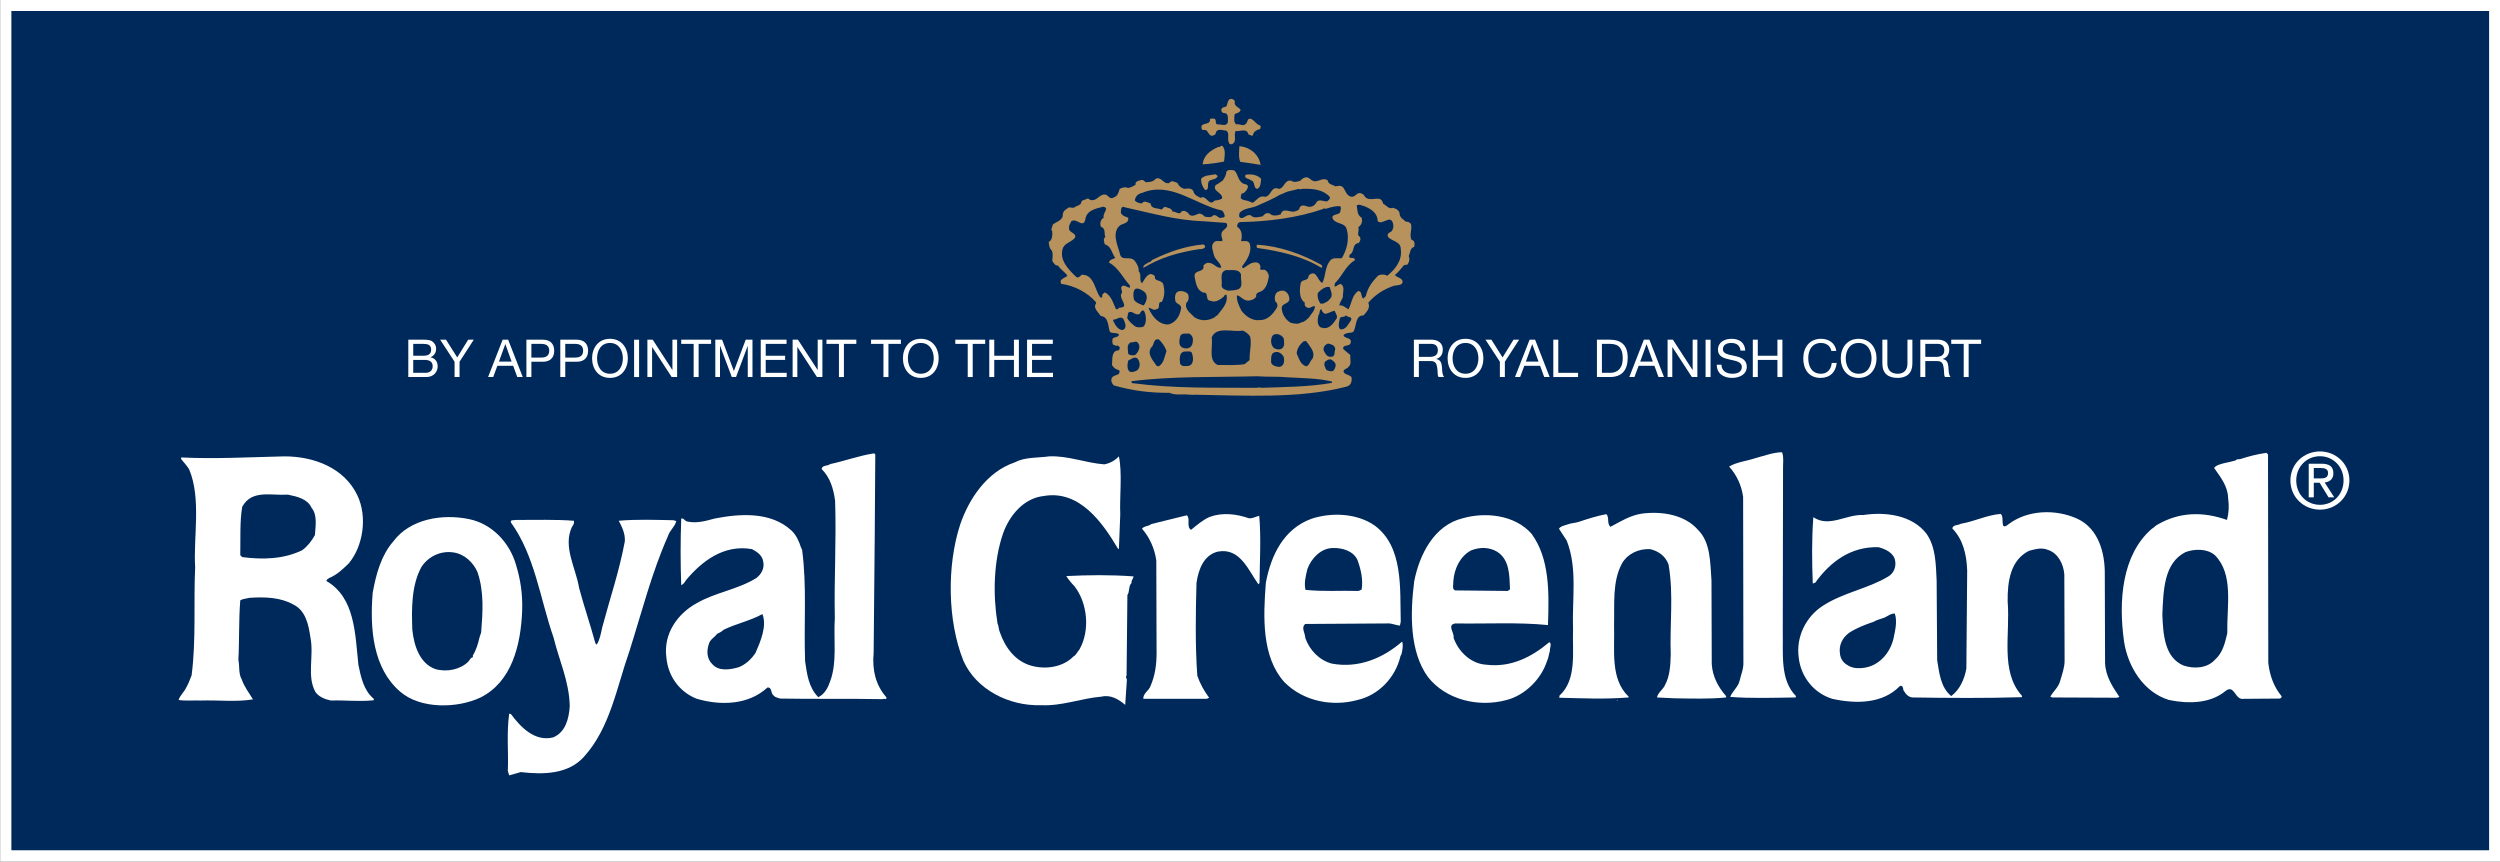 <?xml version="1.0" encoding="UTF-8" standalone="no"?>
<!-- Created with Inkscape (http://www.inkscape.org/) -->
<svg
   xmlns:dc="http://purl.org/dc/elements/1.1/"
   xmlns:cc="http://web.resource.org/cc/"
   xmlns:rdf="http://www.w3.org/1999/02/22-rdf-syntax-ns#"
   xmlns:svg="http://www.w3.org/2000/svg"
   xmlns="http://www.w3.org/2000/svg"
   xmlns:xlink="http://www.w3.org/1999/xlink"
   xmlns:sodipodi="http://sodipodi.sourceforge.net/DTD/sodipodi-0.dtd"
   xmlns:inkscape="http://www.inkscape.org/namespaces/inkscape"
   width="354"
   height="122"
   id="svg2"
   sodipodi:version="0.32"
   inkscape:version="0.45.1"
   version="1.0"
   inkscape:output_extension="org.inkscape.output.svg.inkscape">
  <rect width="100%" height="100%" fill="#808080" stroke="none"/>
  <g
     inkscape:label="Layer 1"
     inkscape:groupmode="layer"
     id="layer1"
     transform="translate(-159.118,-336.269)"><g
   clip-path="none"
   id="g3687"
   transform="matrix(6.467,0,0,-6.467,-3098.18,2598.176)">
          <path
   style="fill:#00295b;fill-rule:nonzero;stroke:none"
   d="M 558.303,331.022 L 503.807,331.022 L 503.807,349.643 L 558.303,349.643 L 558.303,331.022 z "
   id="path3689" />

          <path
   style="fill:none;stroke:#ffffff;stroke-width:0.244;stroke-linecap:butt;stroke-linejoin:miter;stroke-miterlimit:4"
   d="M 558.303,331.022 L 503.807,331.022 L 503.807,349.643 L 558.303,349.643 L 558.303,331.022 z "
   stroke-miterlimit="4"
   id="path3691" />

          <path
   style="fill:#ffffff;fill-rule:evenodd;stroke:none"
   d="M 542.998,334.49 C 542.516,334.484 542.01,334.466 541.564,334.502 C 541.612,334.628 541.733,334.713 541.769,334.851 C 541.799,334.99 541.859,335.111 541.853,335.261 L 541.847,338.883 C 541.811,339.136 541.708,339.359 541.54,339.546 C 541.715,339.649 541.914,339.661 542.125,339.733 C 542.287,339.775 542.516,339.859 542.697,339.859 C 542.745,339.781 542.715,339.528 542.721,339.492 L 542.715,335.936 C 542.727,335.46 542.649,334.875 543.004,334.52 L 542.998,334.49 z "
   id="path3693" />

          <path
   style="fill:#ffffff;fill-rule:evenodd;stroke:none"
   d="M 541.474,334.49 C 541.1,334.453 540.726,334.466 540.335,334.472 L 539.961,334.49 C 539.973,334.586 540.1,334.671 540.136,334.761 C 540.244,334.96 540.256,335.201 540.262,335.43 C 540.238,336.093 540.329,336.744 540.214,337.401 C 540.148,337.587 539.991,337.696 539.81,337.738 C 539.551,337.75 539.31,337.63 539.195,337.425 C 538.979,337.027 539.033,336.533 539.021,336.075 C 539.039,335.526 538.93,334.9 539.34,334.508 L 539.34,334.49 C 538.792,334.448 538.352,334.472 537.821,334.484 L 537.827,334.532 C 538.213,334.881 538.105,335.502 538.123,335.984 C 538.099,336.647 538.225,337.316 537.984,337.925 L 537.815,338.184 C 537.845,338.238 537.936,338.256 538.008,338.28 C 538.092,338.311 538.153,338.305 538.249,338.335 C 538.442,338.401 538.659,338.467 538.852,338.504 C 538.924,338.431 538.858,338.299 538.942,338.226 C 539.159,338.341 539.376,338.479 539.635,338.516 C 540.063,338.57 540.563,338.497 540.859,338.16 C 541.136,337.883 541.124,337.455 541.154,337.057 L 541.16,335.219 C 541.178,334.948 541.299,334.719 541.474,334.52 L 541.474,334.49 z "
   id="path3695" />

          <path
   style="fill:#ffffff;fill-rule:evenodd;stroke:none"
   d="M 539.093,334.417 C 539.087,334.411 539.081,334.417 539.081,334.423 L 539.099,334.429 C 539.105,334.423 539.099,334.417 539.093,334.417"
   id="path3697" />

          <path
   style="fill:#b7925d;fill-rule:evenodd;stroke:none"
   d="M 532.614,343.897 C 532.198,344.151 531.698,344.265 531.216,344.331 C 531.186,344.343 531.192,344.385 531.204,344.404 C 531.704,344.373 532.186,344.199 532.62,343.958 C 532.626,343.934 532.644,343.915 532.614,343.897"
   id="path3699" />

          <path
   style="fill:#b7925d;fill-rule:evenodd;stroke:none"
   d="M 531.21,345.627 C 531.114,345.633 531.174,345.796 531.065,345.814 C 531.035,345.856 530.909,345.844 530.951,345.934 C 531.071,345.958 531.216,345.934 531.294,345.844 C 531.282,345.766 531.288,345.663 531.21,345.627"
   id="path3701" />

          <path
   style="fill:#b7925d;fill-rule:evenodd;stroke:none"
   d="M 531.114,346.802 C 531.09,346.766 531.053,346.82 531.017,346.814 C 530.981,346.971 530.83,346.875 530.734,346.893 C 530.686,346.796 530.77,346.664 530.662,346.609 C 530.583,346.573 530.577,346.67 530.571,346.718 C 530.571,346.784 530.589,346.856 530.535,346.899 C 530.457,346.905 530.336,346.959 530.3,346.856 C 530.306,346.808 530.258,346.808 530.234,346.79 C 530.125,346.772 530.143,346.953 530.023,346.911 C 529.981,346.929 529.981,346.983 529.993,347.013 C 530.047,347.073 530.186,347.031 530.174,347.158 C 530.21,347.17 530.228,347.164 530.264,347.164 C 530.336,347.14 530.264,347.037 530.348,347.037 C 530.427,347.043 530.529,346.983 530.565,347.086 C 530.565,347.158 530.583,347.254 530.511,347.284 C 530.463,347.278 530.421,347.302 530.421,347.357 C 530.433,347.417 530.481,347.411 530.529,347.429 C 530.565,347.483 530.553,347.592 530.638,347.598 C 530.674,347.592 530.728,347.568 530.716,347.519 C 530.692,347.399 530.957,347.387 530.782,347.29 C 530.77,347.278 530.71,347.284 530.71,347.236 C 530.704,347.17 530.692,347.086 530.746,347.037 C 530.818,347.061 530.897,346.983 530.957,347.049 C 530.999,347.079 530.987,347.164 531.053,347.164 C 531.15,347.14 531.174,347.037 531.276,347.013 C 531.288,346.989 531.282,346.959 531.27,346.935 C 531.204,346.923 531.126,346.881 531.114,346.802"
   id="path3703" />

          <path
   style="fill:#b7925d;fill-rule:evenodd;stroke:none"
   d="M 531.282,346.151 C 531.132,346.175 530.993,346.2 530.836,346.218 C 530.794,346.32 530.812,346.453 530.818,346.561 C 531.041,346.543 531.246,346.386 531.282,346.151"
   id="path3705" />

          <path
   style="fill:#ffffff;fill-rule:evenodd;stroke:none"
   d="M 531.234,336.967 C 531.017,337.268 530.836,337.774 530.348,337.684 C 530.041,337.612 529.92,337.298 529.878,336.997 C 529.86,336.346 529.848,335.623 529.896,334.966 C 529.956,334.791 530.047,334.628 530.155,334.484 L 530.101,334.46 L 528.715,334.46 C 528.703,334.58 528.842,334.64 528.872,334.743 C 528.968,334.96 529.004,335.201 529.004,335.46 L 528.998,337.491 C 528.962,337.75 528.848,338.003 528.685,338.184 C 528.733,338.25 528.823,338.232 528.89,338.287 C 529.143,338.347 529.414,338.419 529.667,338.479 C 529.752,338.401 529.649,338.232 529.758,338.16 C 529.884,338.262 530.023,338.383 530.167,338.443 C 530.445,338.546 530.752,338.509 531.029,338.413 C 531.114,338.407 531.186,338.455 531.252,338.467 C 531.294,337.985 531.264,337.509 531.258,336.997 L 531.234,336.967 z "
   id="path3707" />

          <path
   style="fill:#b7925d;fill-rule:evenodd;stroke:none"
   d="M 530.481,346.224 C 530.33,346.194 530.161,346.169 530.011,346.163 C 530.035,346.362 530.186,346.471 530.354,346.543 C 530.402,346.531 530.409,346.591 530.451,346.561 C 530.523,346.471 530.493,346.338 530.481,346.224"
   id="path3709" />

          <path
   style="fill:#b7925d;fill-rule:evenodd;stroke:none"
   d="M 530.167,345.808 C 530.089,345.76 530.179,345.591 530.065,345.603 C 530.005,345.675 529.975,345.754 529.981,345.85 C 530.065,345.934 530.186,345.922 530.3,345.946 C 530.306,345.922 530.348,345.928 530.336,345.892 C 530.3,345.832 530.222,345.838 530.167,345.808"
   id="path3711" />

          <path
   style="fill:#b7925d;fill-rule:evenodd;stroke:none"
   d="M 529.944,344.307 C 529.48,344.235 529.113,344.132 528.715,343.897 C 528.703,343.964 528.787,343.982 528.83,344.018 C 528.878,344.012 528.89,344.066 528.926,344.078 C 529.275,344.247 529.631,344.373 530.029,344.41 C 530.131,344.349 530.005,344.295 529.944,344.307"
   id="path3713" />

          <path
   style="fill:#ffffff;fill-rule:evenodd;stroke:none"
   d="M 528.456,336.997 C 528.383,336.924 528.42,336.81 528.365,336.732 L 528.347,334.966 C 528.311,334.936 528.365,334.893 528.353,334.863 L 528.317,334.327 C 528.179,334.448 527.998,334.556 527.799,334.508 C 527.353,334.472 526.931,334.297 526.473,334.321 C 525.774,334.297 525.051,334.664 524.773,335.297 C 524.424,336.171 524.412,337.376 524.701,338.268 C 524.894,338.841 525.292,339.432 525.895,339.636 C 526.123,339.757 526.395,339.733 526.654,339.769 C 527.064,339.787 527.455,339.624 527.859,339.594 C 527.986,339.618 528.094,339.679 528.179,339.769 C 528.257,339.395 528.191,338.877 528.209,338.497 L 528.179,337.744 L 528.161,337.744 C 527.829,338.305 527.323,339.04 526.533,338.901 C 526.093,338.853 525.78,338.473 525.641,338.076 C 525.436,337.479 525.418,336.75 525.521,336.111 C 525.551,336.051 525.545,335.972 525.575,335.912 C 525.69,335.581 525.913,335.279 526.268,335.183 C 526.582,335.098 526.955,335.153 527.184,335.388 C 527.238,335.412 527.275,335.496 527.317,335.544 C 527.552,335.96 527.492,336.563 527.202,336.931 C 527.142,336.991 527.076,337.069 527.027,337.148 C 527.528,337.172 527.98,337.178 528.498,337.141 C 528.498,337.087 528.444,337.057 528.456,336.997"
   id="path3715" />

          <path
   style="fill:#ffffff;fill-rule:evenodd;stroke:none"
   d="M 518.307,338.027 C 517.951,337.226 517.734,336.364 517.463,335.508 C 517.186,334.725 517.041,333.821 516.463,333.188 C 516.125,332.814 515.595,332.796 515.083,332.856 C 514.998,332.832 514.914,332.808 514.829,332.784 L 514.799,332.881 C 514.817,333.29 514.769,333.7 514.829,334.134 L 514.866,334.128 C 515.071,333.851 515.384,333.513 515.794,333.616 C 516.059,333.73 516.137,334.014 516.155,334.303 C 516.143,334.845 515.92,335.309 515.8,335.804 C 515.505,336.647 515.396,337.587 514.866,338.323 C 514.848,338.389 514.938,338.365 514.974,338.377 C 515.408,338.377 515.86,338.389 516.246,338.359 C 516.258,338.311 516.234,338.262 516.204,338.226 C 515.999,337.792 516.288,337.328 516.36,336.888 C 516.469,336.479 516.607,336.081 516.716,335.677 L 516.746,335.647 C 516.818,335.761 516.836,335.894 516.867,336.027 C 517.035,336.659 517.24,337.256 517.361,337.907 C 517.373,338.082 517.294,338.232 517.228,338.359 C 517.632,338.395 518.042,338.377 518.421,338.371 L 518.488,338.353 C 518.458,338.226 518.343,338.148 518.307,338.027"
   id="path3717" />

          <path
   style="fill:#ffffff;fill-rule:evenodd;stroke:none"
   d="M 514.347,335.629 L 514.329,335.647 L 514.353,335.659 C 514.347,335.653 514.359,335.635 514.347,335.629"
   id="path3719" />

          <path
   style="fill:#ffffff;fill-rule:evenodd;stroke:none"
   d="M 512.728,341.881 L 512.977,341.881 C 513.069,341.881 513.154,341.851 513.154,341.744 C 513.154,341.655 513.095,341.598 513.001,341.598 L 512.728,341.598 L 512.728,341.881 z M 512.62,341.506 L 513.015,341.506 C 513.177,341.506 513.263,341.621 513.263,341.741 C 513.263,341.842 513.208,341.917 513.107,341.938 L 513.107,341.94 C 513.183,341.971 513.229,342.037 513.229,342.123 C 513.229,342.204 513.186,342.262 513.133,342.294 C 513.083,342.324 512.988,342.324 512.916,342.324 L 512.62,342.324 L 512.62,341.506 z M 512.728,342.232 L 512.946,342.232 C 513.04,342.232 513.12,342.216 513.12,342.103 C 513.12,342.017 513.07,341.972 512.946,341.972 L 512.728,341.972 L 512.728,342.232 z "
   id="path3721" />

          <path
   style="fill:#ffffff;fill-rule:evenodd;stroke:none"
   d="M 514.054,342.324 L 513.931,342.324 L 513.691,341.935 L 513.446,342.324 L 513.317,342.324 L 513.633,341.841 L 513.633,341.506 L 513.742,341.506 L 513.742,341.841 L 514.054,342.324 z "
   id="path3723" />

          <path
   style="fill:#ffffff;fill-rule:evenodd;stroke:none"
   d="M 514.367,341.506 L 514.479,341.506 L 514.57,341.752 L 514.916,341.752 L 515.006,341.506 L 515.126,341.506 L 514.806,342.324 L 514.686,342.324 L 514.367,341.506 z M 514.743,342.225 L 514.746,342.225 L 514.882,341.844 L 514.605,341.844 L 514.743,342.225 z "
   id="path3725" />

          <path
   style="fill:#ffffff;fill-rule:evenodd;stroke:none"
   d="M 515.206,341.506 L 515.315,341.506 L 515.315,341.841 L 515.564,341.841 C 515.727,341.839 515.815,341.931 515.815,342.082 C 515.815,342.233 515.727,342.324 515.564,342.324 L 515.206,342.324 L 515.206,341.506 z M 515.315,342.232 L 515.528,342.232 C 515.65,342.232 515.706,342.18 515.706,342.082 C 515.706,341.985 515.65,341.931 515.528,341.932 L 515.315,341.932 L 515.315,342.232 z "
   id="path3727" />

          <path
   style="fill:#ffffff;fill-rule:evenodd;stroke:none"
   d="M 515.948,341.506 L 516.057,341.506 L 516.057,341.841 L 516.306,341.841 C 516.469,341.839 516.557,341.931 516.557,342.082 C 516.557,342.233 516.469,342.324 516.306,342.324 L 515.948,342.324 L 515.948,341.506 z M 516.057,342.232 L 516.27,342.232 C 516.392,342.232 516.448,342.18 516.448,342.082 C 516.448,341.985 516.392,341.931 516.27,341.932 L 516.057,341.932 L 516.057,342.232 z "
   id="path3729" />

          <path
   style="fill:#ffffff;fill-rule:evenodd;stroke:none"
   d="M 516.644,341.915 C 516.644,341.693 516.776,341.487 517.036,341.487 C 517.295,341.487 517.427,341.693 517.427,341.915 C 517.427,342.137 517.295,342.343 517.036,342.343 C 516.776,342.343 516.644,342.137 516.644,341.915 M 516.753,341.915 C 516.753,342.08 516.836,342.252 517.036,342.252 C 517.235,342.252 517.318,342.08 517.318,341.915 C 517.318,341.75 517.235,341.578 517.036,341.578 C 516.836,341.578 516.753,341.75 516.753,341.915"
   id="path3731" />

          <path
   style="fill:#ffffff;fill-rule:evenodd;stroke:none"
   d="M 517.564,341.506 L 517.673,341.506 L 517.673,342.323 L 517.564,342.323 L 517.564,341.506 z "
   id="path3733" />

          <path
   style="fill:#ffffff;fill-rule:evenodd;stroke:none"
   d="M 517.855,341.506 L 517.958,341.506 L 517.958,342.162 L 517.96,342.162 L 518.387,341.506 L 518.506,341.506 L 518.506,342.324 L 518.403,342.324 L 518.403,341.661 L 518.401,341.661 L 517.971,342.324 L 517.855,342.324 L 517.855,341.506 z "
   id="path3735" />

          <path
   style="fill:#ffffff;fill-rule:evenodd;stroke:none"
   d="M 518.868,341.506 L 518.977,341.506 L 518.977,342.232 L 519.25,342.232 L 519.25,342.324 L 518.596,342.324 L 518.596,342.232 L 518.868,342.232 L 518.868,341.506 z "
   id="path3737" />

          <path
   style="fill:#ffffff;fill-rule:evenodd;stroke:none"
   d="M 519.342,341.506 L 519.445,341.506 L 519.445,342.186 L 519.448,342.186 L 519.703,341.506 L 519.796,341.506 L 520.051,342.186 L 520.053,342.186 L 520.053,341.506 L 520.156,341.506 L 520.156,342.324 L 520.008,342.324 L 519.749,341.637 L 519.491,342.324 L 519.342,342.324 L 519.342,341.506 z "
   id="path3739" />

          <path
   style="fill:#ffffff;fill-rule:evenodd;stroke:none"
   d="M 520.337,341.506 L 520.905,341.506 L 520.905,341.598 L 520.446,341.598 L 520.446,341.881 L 520.871,341.881 L 520.871,341.972 L 520.446,341.972 L 520.446,342.232 L 520.902,342.232 L 520.902,342.324 L 520.337,342.324 L 520.337,341.506 z "
   id="path3741" />

          <path
   style="fill:#ffffff;fill-rule:evenodd;stroke:none"
   d="M 521.035,341.506 L 521.138,341.506 L 521.138,342.162 L 521.141,342.162 L 521.568,341.506 L 521.687,341.506 L 521.687,342.324 L 521.584,342.324 L 521.584,341.661 L 521.582,341.661 L 521.151,342.324 L 521.035,342.324 L 521.035,341.506 z "
   id="path3743" />

          <path
   style="fill:#ffffff;fill-rule:evenodd;stroke:none"
   d="M 522.049,341.506 L 522.158,341.506 L 522.158,342.232 L 522.43,342.232 L 522.43,342.324 L 521.776,342.324 L 521.776,342.232 L 522.049,342.232 L 522.049,341.506 z "
   id="path3745" />

          <path
   style="fill:#ffffff;fill-rule:evenodd;stroke:none"
   d="M 523.024,341.506 L 523.133,341.506 L 523.133,342.232 L 523.406,342.232 L 523.406,342.324 L 522.752,342.324 L 522.752,342.232 L 523.024,342.232 L 523.024,341.506 z "
   id="path3747" />

          <path
   style="fill:#ffffff;fill-rule:evenodd;stroke:none"
   d="M 523.45,341.915 C 523.45,341.693 523.582,341.487 523.842,341.487 C 524.102,341.487 524.233,341.693 524.233,341.915 C 524.233,342.137 524.102,342.343 523.842,342.343 C 523.582,342.343 523.45,342.137 523.45,341.915 M 523.559,341.915 C 523.559,342.08 523.642,342.252 523.842,342.252 C 524.041,342.252 524.125,342.08 524.125,341.915 C 524.125,341.75 524.041,341.578 523.842,341.578 C 523.642,341.578 523.559,341.75 523.559,341.915"
   id="path3749" />

          <path
   style="fill:#ffffff;fill-rule:evenodd;stroke:none"
   d="M 524.869,341.506 L 524.978,341.506 L 524.978,342.232 L 525.251,342.232 L 525.251,342.324 L 524.597,342.324 L 524.597,342.232 L 524.869,342.232 L 524.869,341.506 z "
   id="path3751" />

          <path
   style="fill:#ffffff;fill-rule:evenodd;stroke:none"
   d="M 525.341,341.506 L 525.45,341.506 L 525.45,341.881 L 525.881,341.881 L 525.881,341.506 L 525.989,341.506 L 525.989,342.324 L 525.881,342.324 L 525.881,341.972 L 525.45,341.972 L 525.45,342.324 L 525.341,342.324 L 525.341,341.506 z "
   id="path3753" />

          <path
   style="fill:#ffffff;fill-rule:evenodd;stroke:none"
   d="M 526.168,341.506 L 526.736,341.506 L 526.736,341.598 L 526.277,341.598 L 526.277,341.881 L 526.702,341.881 L 526.702,341.972 L 526.277,341.972 L 526.277,342.232 L 526.732,342.232 L 526.732,342.324 L 526.168,342.324 L 526.168,341.506 z "
   id="path3755" />

          <path
   style="fill:#ffffff;fill-rule:evenodd;stroke:none"
   d="M 534.747,341.947 L 534.747,342.232 L 535.017,342.232 C 535.119,342.232 535.163,342.173 535.163,342.093 C 535.163,341.973 535.076,341.947 534.974,341.947 L 534.747,341.947 z M 534.638,341.506 L 534.747,341.506 L 534.747,341.855 L 535.013,341.855 C 535.118,341.855 535.137,341.788 535.149,341.708 C 535.165,341.628 535.148,341.54 535.179,341.506 L 535.3,341.506 C 535.254,341.562 535.259,341.652 535.252,341.732 C 535.244,341.812 535.224,341.882 535.129,341.9 L 535.129,341.903 C 535.228,341.93 535.271,342.011 535.271,342.11 C 535.271,342.24 535.176,342.324 535.023,342.324 L 534.638,342.324 L 534.638,341.506 z "
   id="path3757" />

          <path
   style="fill:#ffffff;fill-rule:evenodd;stroke:none"
   d="M 535.376,341.915 C 535.376,341.693 535.508,341.487 535.768,341.487 C 536.028,341.487 536.16,341.693 536.16,341.915 C 536.16,342.137 536.028,342.343 535.768,342.343 C 535.508,342.343 535.376,342.137 535.376,341.915 M 535.485,341.915 C 535.485,342.08 535.569,342.252 535.768,342.252 C 535.967,342.252 536.051,342.08 536.051,341.915 C 536.051,341.75 535.967,341.578 535.768,341.578 C 535.569,341.578 535.485,341.75 535.485,341.915"
   id="path3759" />

          <path
   style="fill:#ffffff;fill-rule:evenodd;stroke:none"
   d="M 536.943,342.324 L 536.819,342.324 L 536.58,341.935 L 536.335,342.324 L 536.205,342.324 L 536.521,341.841 L 536.521,341.506 L 536.63,341.506 L 536.63,341.841 L 536.943,342.324 z "
   id="path3761" />

          <path
   style="fill:#ffffff;fill-rule:evenodd;stroke:none"
   d="M 536.852,341.506 L 536.964,341.506 L 537.056,341.752 L 537.402,341.752 L 537.491,341.506 L 537.611,341.506 L 537.292,342.324 L 537.172,342.324 L 536.852,341.506 z M 537.229,342.225 L 537.231,342.225 L 537.367,341.844 L 537.09,341.844 L 537.229,342.225 z "
   id="path3763" />

          <path
   style="fill:#ffffff;fill-rule:evenodd;stroke:none"
   d="M 537.691,341.506 L 538.233,341.506 L 538.233,341.598 L 537.8,341.598 L 537.8,342.324 L 537.691,342.324 L 537.691,341.506 z "
   id="path3765" />

          <path
   style="fill:#ffffff;fill-rule:evenodd;stroke:none"
   d="M 538.646,341.506 L 538.927,341.506 C 539.199,341.506 539.32,341.661 539.32,341.935 C 539.32,342.198 539.179,342.324 538.927,342.324 L 538.646,342.324 L 538.646,341.506 z M 538.755,342.232 L 538.938,342.232 C 539.139,342.232 539.211,342.114 539.211,341.92 C 539.211,341.618 539.01,341.598 538.936,341.598 L 538.755,341.598 L 538.755,342.232 z "
   id="path3767" />

          <path
   style="fill:#ffffff;fill-rule:evenodd;stroke:none"
   d="M 539.355,341.506 L 539.467,341.506 L 539.559,341.752 L 539.905,341.752 L 539.994,341.506 L 540.114,341.506 L 539.795,342.324 L 539.674,342.324 L 539.355,341.506 z M 539.732,342.225 L 539.734,342.225 L 539.87,341.844 L 539.593,341.844 L 539.732,342.225 z "
   id="path3769" />

          <path
   style="fill:#ffffff;fill-rule:evenodd;stroke:none"
   d="M 540.193,341.506 L 540.296,341.506 L 540.296,342.162 L 540.298,342.162 L 540.725,341.506 L 540.845,341.506 L 540.845,342.324 L 540.742,342.324 L 540.742,341.661 L 540.739,341.661 L 540.309,342.324 L 540.193,342.324 L 540.193,341.506 z "
   id="path3771" />

          <path
   style="fill:#ffffff;fill-rule:evenodd;stroke:none"
   d="M 541.025,341.506 L 541.134,341.506 L 541.134,342.323 L 541.025,342.323 L 541.025,341.506 z "
   id="path3773" />

          <path
   style="fill:#ffffff;fill-rule:evenodd;stroke:none"
   d="M 541.893,342.085 C 541.886,342.264 541.759,342.343 541.592,342.343 C 541.443,342.343 541.296,342.27 541.296,342.104 C 541.296,341.954 541.427,341.916 541.558,341.888 C 541.688,341.859 541.819,341.839 541.819,341.727 C 541.819,341.609 541.71,341.578 541.611,341.578 C 541.488,341.578 541.373,341.638 541.373,341.775 L 541.27,341.775 C 541.27,341.576 541.425,341.487 541.608,341.487 C 541.757,341.487 541.927,341.557 541.927,341.731 C 541.927,341.891 541.797,341.937 541.667,341.967 C 541.535,341.996 541.404,342.011 541.404,342.112 C 541.404,342.218 541.496,342.252 541.587,342.252 C 541.7,342.252 541.777,342.201 541.79,342.085 L 541.893,342.085 z "
   id="path3775" />

          <path
   style="fill:#ffffff;fill-rule:evenodd;stroke:none"
   d="M 542.059,341.506 L 542.168,341.506 L 542.168,341.881 L 542.598,341.881 L 542.598,341.506 L 542.707,341.506 L 542.707,342.324 L 542.598,342.324 L 542.598,341.972 L 542.168,341.972 L 542.168,342.324 L 542.059,342.324 L 542.059,341.506 z "
   id="path3777" />

          <path
   style="fill:#ffffff;fill-rule:evenodd;stroke:none"
   d="M 543.887,342.078 C 543.862,342.252 543.722,342.343 543.551,342.343 C 543.299,342.343 543.164,342.15 543.164,341.913 C 543.164,341.675 543.287,341.487 543.542,341.487 C 543.748,341.487 543.875,341.611 543.896,341.814 L 543.787,341.814 C 543.776,341.679 543.694,341.578 543.551,341.578 C 543.355,341.578 543.273,341.734 543.273,341.921 C 543.273,342.091 543.355,342.252 543.55,342.252 C 543.663,342.252 543.756,342.193 543.779,342.078 L 543.887,342.078 z "
   id="path3779" />

          <path
   style="fill:#ffffff;fill-rule:evenodd;stroke:none"
   d="M 543.985,341.915 C 543.985,341.693 544.117,341.487 544.376,341.487 C 544.636,341.487 544.768,341.693 544.768,341.915 C 544.768,342.137 544.636,342.343 544.376,342.343 C 544.117,342.343 543.985,342.137 543.985,341.915 M 544.094,341.915 C 544.094,342.08 544.177,342.252 544.376,342.252 C 544.576,342.252 544.659,342.08 544.659,341.915 C 544.659,341.75 544.576,341.578 544.376,341.578 C 544.177,341.578 544.094,341.75 544.094,341.915"
   id="path3781" />

          <path
   style="fill:#ffffff;fill-rule:evenodd;stroke:none"
   d="M 545.553,342.324 L 545.445,342.324 L 545.445,341.802 C 545.445,341.658 545.369,341.578 545.231,341.578 C 545.087,341.578 545.005,341.658 545.005,341.802 L 545.005,342.324 L 544.896,342.324 L 544.896,341.802 C 544.896,341.584 545.021,341.487 545.231,341.487 C 545.435,341.487 545.553,341.596 545.553,341.802 L 545.553,342.324 z "
   id="path3783" />

          <path
   style="fill:#ffffff;fill-rule:evenodd;stroke:none"
   d="M 545.836,341.947 L 545.836,342.232 L 546.106,342.232 C 546.208,342.232 546.252,342.173 546.252,342.093 C 546.252,341.973 546.165,341.947 546.063,341.947 L 545.836,341.947 z M 545.727,341.506 L 545.836,341.506 L 545.836,341.855 L 546.102,341.855 C 546.207,341.855 546.227,341.788 546.238,341.708 C 546.254,341.628 546.237,341.54 546.268,341.506 L 546.389,341.506 C 546.343,341.562 546.348,341.652 546.341,341.732 C 546.333,341.812 546.314,341.882 546.218,341.9 L 546.218,341.903 C 546.317,341.93 546.36,342.011 546.36,342.11 C 546.36,342.24 546.265,342.324 546.112,342.324 L 545.727,342.324 L 545.727,341.506 z "
   id="path3785" />

          <path
   style="fill:#ffffff;fill-rule:evenodd;stroke:none"
   d="M 546.677,341.506 L 546.785,341.506 L 546.785,342.232 L 547.058,342.232 L 547.058,342.324 L 546.404,342.324 L 546.404,342.232 L 546.677,342.232 L 546.677,341.506 z "
   id="path3787" />

          <path
   style="fill:#ffffff;fill-rule:nonzero;stroke:none"
   d="M 553.958,339.242 C 553.958,339.544 554.186,339.772 554.478,339.772 C 554.766,339.772 554.994,339.544 554.994,339.242 C 554.994,338.935 554.766,338.708 554.478,338.708 C 554.186,338.708 553.958,338.935 553.958,339.242 M 554.478,338.602 C 554.825,338.602 555.122,338.872 555.122,339.242 C 555.122,339.608 554.825,339.877 554.478,339.877 C 554.126,339.877 553.83,339.608 553.83,339.242 C 553.83,338.872 554.126,338.602 554.478,338.602 M 554.342,339.192 L 554.47,339.192 L 554.665,338.872 L 554.79,338.872 L 554.58,339.197 C 554.688,339.21 554.771,339.268 554.771,339.399 C 554.771,339.544 554.685,339.608 554.511,339.608 L 554.231,339.608 L 554.231,338.872 L 554.342,338.872 L 554.342,339.192 z M 554.342,339.286 L 554.342,339.514 L 554.494,339.514 C 554.572,339.514 554.655,339.497 554.655,339.406 C 554.655,339.293 554.57,339.286 554.476,339.286 L 554.342,339.286 z "
   id="path3789" />

          <path
   style="fill:none;stroke:#ffffff;stroke-width:0;stroke-linecap:round;stroke-linejoin:miter;stroke-miterlimit:3.864"
   d="M 553.958,339.242 C 553.958,339.544 554.186,339.772 554.478,339.772 C 554.766,339.772 554.994,339.544 554.994,339.242 C 554.994,338.935 554.766,338.708 554.478,338.708 C 554.186,338.708 553.958,338.935 553.958,339.242 z M 554.478,338.602 C 554.825,338.602 555.122,338.872 555.122,339.242 C 555.122,339.608 554.825,339.877 554.478,339.877 C 554.126,339.877 553.83,339.608 553.83,339.242 C 553.83,338.872 554.126,338.602 554.478,338.602 z M 554.342,339.192 L 554.47,339.192 L 554.665,338.872 L 554.79,338.872 L 554.58,339.197 C 554.688,339.21 554.771,339.268 554.771,339.399 C 554.771,339.544 554.685,339.608 554.511,339.608 L 554.231,339.608 L 554.231,338.872 L 554.342,338.872 L 554.342,339.192 z M 554.342,339.286 L 554.342,339.514 L 554.494,339.514 C 554.572,339.514 554.655,339.497 554.655,339.406 C 554.655,339.293 554.57,339.286 554.476,339.286 L 554.342,339.286 z "
   stroke-miterlimit="3.864"
   shape-rendering="crispEdges"
   id="path3791" />

          <path
   style="fill:#ffffff;fill-rule:evenodd;stroke:none"
   d="M 553.605,334.466 L 552.81,334.46 C 552.611,334.423 552.611,334.785 552.412,334.634 C 552.081,334.357 551.604,334.345 551.171,334.435 C 550.616,334.604 550.273,335.159 550.188,335.713 C 550.062,336.605 550.14,337.617 550.797,338.184 C 550.845,338.208 550.875,338.256 550.93,338.28 C 551.406,338.552 551.912,338.564 552.442,338.377 C 552.484,338.552 552.49,338.672 552.466,338.859 C 552.46,339.112 552.304,339.311 552.159,339.516 C 552.213,339.582 552.292,339.594 552.37,339.618 C 552.46,339.636 552.563,339.661 552.629,339.679 C 552.653,339.715 552.707,339.703 552.731,339.709 C 552.936,339.775 553.081,339.811 553.304,339.847 L 553.34,339.811 L 553.346,335.249 C 553.376,334.972 553.467,334.725 553.635,334.52 C 553.648,334.484 553.617,334.484 553.605,334.466 M 552.177,335.315 C 552.008,335.129 551.725,335.111 551.49,335.189 C 551.074,335.364 551.044,335.87 551.026,336.304 C 551.05,336.828 551.056,337.431 551.532,337.672 C 551.725,337.744 552.002,337.756 552.177,337.605 C 552.593,337.184 552.436,336.497 552.448,335.894 C 552.394,335.677 552.352,335.472 552.177,335.315 M 550.038,334.484 L 548.615,334.49 L 548.573,334.508 C 548.645,334.634 548.754,334.713 548.79,334.857 C 548.832,335.002 548.886,335.141 548.886,335.297 L 548.88,337.184 C 548.862,337.413 548.742,337.648 548.525,337.72 C 548.38,337.78 548.254,337.738 548.109,337.702 C 547.705,337.503 547.633,337.039 547.639,336.593 C 547.699,335.87 547.47,335.062 547.952,334.526 L 547.952,334.496 C 547.175,334.472 546.343,334.478 545.56,334.49 C 545.457,334.496 545.403,334.574 545.355,334.652 C 545.355,334.689 545.337,334.773 545.276,334.737 C 544.903,334.351 544.318,334.345 543.8,334.46 C 543.402,334.58 543.113,334.936 543.065,335.357 C 542.998,335.828 543.233,336.262 543.583,336.491 C 544.029,336.786 544.583,336.87 545.029,337.141 C 545.144,337.208 545.204,337.352 545.174,337.491 C 545.144,337.66 544.951,337.744 544.812,337.78 C 544.198,337.798 543.752,337.455 543.426,337.003 L 543.372,336.985 C 543.354,337.467 543.348,337.937 543.384,338.437 C 543.734,338.202 544.101,338.504 544.481,338.485 C 544.963,338.558 545.547,338.485 545.861,338.076 C 546.066,337.786 546.066,337.407 546.084,337.051 L 546.096,335.303 C 546.144,335.02 546.168,334.719 546.403,334.52 C 546.59,334.659 546.693,334.888 546.735,335.122 L 546.753,337.268 C 546.741,337.617 546.663,337.949 546.428,338.19 C 546.439,338.275 546.554,338.256 546.614,338.293 C 546.922,338.347 547.169,338.479 547.482,338.509 C 547.585,338.461 547.446,338.106 547.663,338.287 C 548.073,338.594 548.682,338.624 549.17,338.401 C 549.628,338.184 549.772,337.66 549.766,337.178 L 549.772,335.243 C 549.784,334.954 549.935,334.725 550.086,334.502 L 550.038,334.484 z M 544.734,335.219 C 544.577,335.129 544.288,335.08 544.119,335.207 C 544.041,335.249 543.981,335.34 543.969,335.436 C 543.933,335.641 544.029,335.804 544.168,335.906 C 544.336,336.015 544.511,336.081 544.704,336.147 C 544.77,336.189 544.861,336.207 544.939,336.237 C 545.011,336.268 545.072,336.328 545.168,336.328 C 545.228,336.153 545.174,335.948 545.138,335.773 C 545.083,335.544 544.939,335.333 544.734,335.219 M 537.55,335.279 C 537.423,334.888 537.068,334.538 536.67,334.435 C 536.055,334.267 535.344,334.435 534.947,334.936 C 534.543,335.49 534.555,336.328 534.645,337.033 C 534.76,337.624 535.085,338.262 535.706,338.413 C 536.188,338.552 536.839,338.497 537.213,338.076 C 537.616,337.527 537.598,336.78 537.574,336.075 C 536.923,336.141 536.23,336.099 535.549,336.111 C 535.35,336.081 535.531,335.906 535.507,335.797 C 535.61,335.496 535.887,335.225 536.224,335.207 C 536.761,335.141 537.219,335.376 537.604,335.701 C 537.665,335.665 537.61,335.575 537.616,335.508 C 537.592,335.436 537.586,335.352 537.55,335.279 M 536.694,336.822 L 535.543,336.834 C 535.465,336.864 535.507,336.955 535.501,337.027 C 535.519,337.31 535.652,337.581 535.887,337.708 C 536.074,337.786 536.291,337.786 536.465,337.678 C 536.736,337.503 536.73,337.16 536.743,336.858 L 536.694,336.822 z M 534.344,335.394 C 534.235,334.924 533.862,334.538 533.404,334.435 C 532.861,334.285 532.223,334.399 531.801,334.827 C 531.306,335.376 531.337,336.249 531.397,337.003 C 531.511,337.612 531.789,338.178 532.391,338.401 C 532.825,338.546 533.386,338.528 533.777,338.256 C 534.41,337.792 534.332,336.882 534.35,336.147 L 534.332,336.063 C 534.247,336.069 534.151,336.117 534.061,336.111 L 532.259,336.099 C 532.162,336.015 532.259,335.9 532.259,335.797 C 532.349,335.532 532.566,335.303 532.843,335.231 C 533.428,335.122 533.964,335.352 534.38,335.713 C 534.41,335.635 534.386,335.526 534.368,335.442 L 534.344,335.394 z M 533.428,336.822 C 533.018,336.834 532.668,336.804 532.265,336.846 C 532.229,336.991 532.271,337.16 532.307,337.304 C 532.391,337.533 532.602,337.762 532.867,337.762 C 533.066,337.768 533.313,337.702 533.404,337.497 C 533.476,337.298 533.53,337.075 533.494,336.852 L 533.428,336.822 z M 523.008,334.453 C 522.309,334.466 521.459,334.453 520.76,334.466 C 520.712,334.484 520.651,334.49 520.621,334.532 C 520.549,334.574 520.591,334.719 520.483,334.707 C 520.073,334.327 519.458,334.303 518.922,334.466 C 518.548,334.622 518.307,334.96 518.271,335.364 C 518.198,335.9 518.536,336.34 518.94,336.557 C 519.349,336.792 519.832,336.852 520.241,337.105 C 520.35,337.19 520.422,337.316 520.392,337.461 C 520.374,337.599 520.26,337.678 520.145,337.738 C 519.524,337.847 519.042,337.467 518.699,337.057 C 518.669,337.009 518.65,336.973 518.596,336.949 C 518.578,337.419 518.578,337.919 518.596,338.407 C 518.65,338.425 518.675,338.347 518.735,338.341 C 518.94,338.299 519.127,338.353 519.325,338.407 C 519.88,338.516 520.561,338.564 521.013,338.142 C 521.115,338.045 521.176,337.907 521.218,337.774 L 521.242,337.726 C 521.35,336.924 521.278,336.141 521.308,335.285 C 521.35,334.996 521.387,334.707 521.597,334.496 C 521.736,334.562 521.808,334.701 521.857,334.845 C 522.013,335.255 521.929,335.779 521.959,336.225 C 521.941,337.099 521.995,337.907 521.965,338.799 C 521.929,339.064 521.857,339.305 521.67,339.492 C 521.682,339.582 521.802,339.552 521.857,339.6 C 522.176,339.667 522.495,339.787 522.821,339.835 L 522.845,339.811 L 522.833,338.052 L 522.809,335.466 C 522.773,335.086 522.857,334.755 523.086,334.496 C 523.104,334.423 523.038,334.478 523.008,334.453 M 519.856,335.153 C 519.675,335.098 519.416,335.056 519.277,335.219 C 519.163,335.327 519.145,335.496 519.199,335.653 C 519.223,335.761 519.319,335.797 519.38,335.882 C 519.422,335.9 519.482,335.93 519.524,335.972 C 519.795,336.105 520.115,336.171 520.374,336.316 C 520.477,336.051 520.332,335.719 520.223,335.466 C 520.133,335.333 520.012,335.213 519.856,335.153 M 514.203,334.49 C 513.697,334.249 512.889,334.231 512.443,334.616 C 511.852,335.122 511.774,335.978 511.84,336.78 C 511.913,337.19 512.027,337.605 512.292,337.907 C 512.66,338.401 513.365,338.516 513.95,338.395 C 514.456,338.293 514.842,337.877 514.98,337.389 C 515.077,337.069 515.125,336.756 515.113,336.388 C 515.083,335.629 514.884,334.833 514.203,334.49 M 514.179,335.804 C 514.149,335.671 514.106,335.526 514.034,335.412 L 514.034,335.37 C 513.986,335.364 513.968,335.315 513.938,335.279 C 513.769,335.104 513.467,335.038 513.214,335.111 C 512.871,335.231 512.744,335.623 512.708,335.972 C 512.69,336.448 512.69,336.949 512.907,337.346 C 513.052,337.569 513.317,337.708 513.606,337.666 C 513.853,337.63 514.046,337.443 514.136,337.232 C 514.281,336.804 514.251,336.358 514.215,335.912 L 514.179,335.804 z M 511.864,334.429 C 511.521,334.393 511.25,334.435 510.924,334.423 C 510.798,334.448 510.653,334.508 510.587,334.61 C 510.394,334.948 510.557,335.4 510.478,335.797 C 510.436,336.081 510.376,336.394 510.099,336.527 C 509.821,336.683 509.472,336.695 509.14,336.671 C 509.074,336.653 509.002,336.653 508.941,336.617 C 508.905,336.183 508.923,335.713 508.899,335.315 C 508.929,335.183 508.899,335.008 508.972,334.888 C 509.026,334.725 509.14,334.58 509.219,334.448 C 508.845,334.387 508.483,334.435 508.074,334.423 C 507.923,334.429 507.736,334.411 507.591,334.435 C 507.616,334.526 507.706,334.604 507.748,334.689 C 507.796,334.773 507.839,334.875 507.875,334.972 C 507.977,335.749 507.917,336.581 507.953,337.34 C 507.911,337.997 508.092,338.841 507.821,339.486 C 507.778,339.558 507.706,339.636 507.646,339.709 L 507.646,339.745 C 508.399,339.709 509.122,339.751 509.906,339.769 C 510.551,339.769 511.213,339.522 511.503,338.919 C 511.732,338.443 511.629,337.798 511.316,337.425 C 511.171,337.286 511.069,337.184 510.888,337.105 C 510.87,337.093 510.828,337.075 510.828,337.039 C 511.455,336.677 511.455,335.882 511.527,335.207 C 511.581,334.942 511.641,334.646 511.864,334.46 L 511.864,334.429 z M 510.297,337.714 C 509.9,337.521 509.448,337.503 508.984,337.563 L 508.941,337.605 C 508.947,337.961 508.929,338.359 508.984,338.666 C 509.195,339.046 509.604,338.907 509.984,338.931 C 510.189,338.889 510.418,338.835 510.502,338.642 C 510.635,338.485 510.587,338.232 510.575,338.045 C 510.502,337.913 510.412,337.798 510.297,337.714"
   id="path3793" />

          <path
   style="fill:#b7925d;fill-rule:evenodd;stroke:none"
   d="M 534.525,344.156 C 534.549,344.102 534.543,344.048 534.513,343.994 C 534.495,343.934 534.428,343.988 534.404,343.934 C 534.344,343.861 534.296,343.801 534.223,343.741 C 534.266,343.68 534.38,343.68 534.392,343.596 C 534.392,343.512 534.278,343.518 534.205,343.506 C 533.976,343.427 533.795,343.313 533.639,343.132 C 533.693,343.017 533.597,342.927 533.536,342.855 C 533.362,342.861 533.38,342.644 533.331,342.535 C 533.319,342.457 533.211,342.487 533.151,342.457 C 533.127,342.457 533.108,342.433 533.096,342.415 C 533.139,342.336 533.301,342.379 533.247,342.234 C 533.199,342.168 533.078,342.222 533.09,342.12 L 533.247,341.987 C 533.235,341.903 533.283,341.788 533.205,341.728 C 533.181,341.686 533.114,341.692 533.096,341.631 C 533.108,341.559 533.217,341.565 533.271,341.505 C 533.289,341.396 533.253,341.318 533.157,341.294 C 532.126,341.029 530.945,341.101 529.842,341.119 C 529.806,341.107 529.77,341.125 529.715,341.119 C 529.565,341.143 529.426,341.095 529.287,341.161 C 528.866,341.155 528.456,341.209 528.064,341.324 C 528.028,341.366 527.998,341.42 528.022,341.481 C 528.052,341.541 528.124,341.541 528.173,341.571 C 528.191,341.595 528.203,341.625 528.185,341.655 C 528.118,341.668 528.058,341.71 528.028,341.77 C 528.04,341.891 528.01,342.059 528.148,342.089 C 528.185,342.077 528.185,342.113 528.197,342.132 C 528.203,342.174 528.173,342.18 528.142,342.198 C 528.112,342.168 528.088,342.216 528.058,342.21 C 528.028,342.246 528.034,342.3 528.04,342.343 C 528.088,342.397 528.173,342.367 528.179,342.439 C 528.124,342.493 528.034,342.445 527.98,342.499 C 527.938,342.626 527.956,342.825 527.781,342.843 C 527.733,342.921 527.606,343.017 527.678,343.114 L 527.678,343.144 C 527.486,343.361 527.208,343.506 526.913,343.548 C 526.907,343.578 526.889,343.632 526.931,343.644 C 526.967,343.68 527.009,343.686 527.052,343.723 C 526.997,343.807 526.907,343.855 526.847,343.946 C 526.774,343.946 526.762,343.994 526.72,344.048 C 526.726,344.126 526.738,344.193 526.714,344.271 C 526.654,344.325 526.654,344.385 526.642,344.464 C 526.72,344.5 526.726,344.608 526.72,344.693 C 526.678,344.741 526.726,344.795 526.732,344.844 C 526.805,344.904 526.913,344.922 526.949,345.024 C 526.943,345.109 526.985,345.163 527.046,345.193 C 527.094,345.259 527.172,345.175 527.226,345.235 C 527.263,345.259 527.335,345.265 527.353,345.32 C 527.353,345.386 527.437,345.38 527.479,345.41 C 527.528,345.428 527.528,345.38 527.57,345.38 C 527.715,345.356 527.763,345.543 527.907,345.494 C 527.962,345.452 527.998,345.392 528.07,345.44 C 528.155,345.47 528.173,345.549 528.197,345.627 C 528.251,345.645 528.305,345.681 528.378,345.645 C 528.438,345.657 528.498,345.687 528.546,345.717 C 528.528,345.79 528.607,345.802 528.649,345.814 C 528.697,345.838 528.739,345.802 528.763,345.772 C 528.848,345.772 528.938,345.784 528.98,345.844 C 529.113,345.91 529.149,345.717 529.281,345.754 C 529.336,345.826 529.396,345.778 529.462,345.754 C 529.486,345.693 529.541,345.645 529.607,345.627 C 529.679,345.633 529.758,345.651 529.806,345.585 C 529.824,345.494 529.896,345.464 529.969,345.428 C 530.089,345.512 530.155,345.223 530.27,345.368 C 530.318,345.374 530.39,345.38 530.439,345.416 C 530.457,345.549 530.21,345.573 530.3,345.711 C 530.36,345.736 530.396,345.772 530.451,345.808 C 530.493,345.862 530.529,345.934 530.535,346.007 C 530.577,346.055 530.643,346.037 530.704,346.031 C 530.794,345.952 530.782,345.79 530.915,345.736 C 530.951,345.729 530.993,345.723 531.005,345.681 C 530.999,345.615 530.951,345.561 530.897,345.525 C 530.848,345.543 530.86,345.482 530.848,345.452 C 530.836,345.404 530.891,345.392 530.921,345.38 C 530.999,345.368 531.041,345.35 531.108,345.32 C 531.192,345.368 531.252,345.494 531.379,345.452 C 531.517,345.464 531.511,345.699 531.674,345.627 C 531.807,345.627 531.795,345.838 531.957,345.802 C 532.012,345.76 532.096,345.784 532.156,345.808 C 532.186,345.85 532.241,345.88 532.295,345.88 C 532.343,345.868 532.361,345.844 532.403,345.814 C 532.53,345.736 532.638,345.904 532.753,345.808 C 532.765,345.717 532.861,345.723 532.916,345.681 C 532.982,345.687 533.018,345.711 533.078,345.669 C 533.139,345.603 533.151,345.494 533.247,345.458 C 533.368,345.422 533.386,345.585 533.5,345.519 C 533.536,345.507 533.554,345.482 533.566,345.452 C 533.699,345.314 533.916,345.525 533.964,345.302 C 534.037,345.265 534.091,345.175 534.169,345.211 C 534.242,345.199 534.314,345.163 534.326,345.085 C 534.326,344.994 534.41,344.958 534.458,344.91 C 534.513,344.91 534.573,344.886 534.579,344.832 C 534.597,344.729 534.537,344.621 534.585,344.512 C 534.663,344.494 534.657,344.416 534.645,344.355 C 534.555,344.337 534.561,344.229 534.525,344.156 M 534.055,343.723 C 533.988,343.759 533.91,343.759 533.85,343.723 C 533.723,343.59 533.627,343.463 533.585,343.277 L 533.53,343.222 C 533.47,343.265 533.512,343.379 533.422,343.391 C 533.283,343.301 533.277,343.12 533.205,342.987 C 533.145,343.024 533.078,343.09 533.006,343.072 C 533.012,343.138 533.06,343.192 533.084,343.259 C 533.078,343.361 533.133,343.482 533.042,343.542 C 532.982,343.548 532.952,343.482 532.898,343.488 L 532.91,343.56 C 533.078,343.729 533.145,343.946 533.35,344.066 C 533.338,344.163 533.175,344.06 533.235,344.187 C 533.35,344.247 533.277,344.422 533.428,344.44 C 533.464,344.476 533.482,344.536 533.452,344.578 C 533.38,344.615 533.446,344.711 533.422,344.789 C 533.494,344.832 533.518,344.916 533.494,344.994 C 533.386,345.06 533.41,345.157 533.386,345.259 C 533.434,345.308 533.5,345.253 533.554,345.247 C 533.699,345.187 533.844,345.097 533.844,344.922 C 533.94,344.813 534.127,345.079 534.181,344.868 C 534.199,344.807 534.187,344.741 534.145,344.693 C 534.091,344.663 534.043,344.645 534.073,344.572 C 534.163,344.476 534.344,344.476 534.35,344.319 C 534.392,344.048 534.217,343.855 534.055,343.723 M 533.259,342.746 C 533.199,342.662 533.145,342.529 533.024,342.553 C 532.976,342.596 532.994,342.698 533.012,342.764 C 533.012,342.855 533.12,342.795 533.151,342.861 C 533.169,342.807 533.307,342.837 533.259,342.746 M 533.06,344.108 C 532.97,344.096 532.855,344.138 532.795,344.042 C 532.687,343.909 532.711,343.711 532.632,343.566 C 532.566,343.596 532.542,343.686 532.488,343.747 C 532.439,343.801 532.361,343.771 532.331,343.717 C 532.325,343.59 532.174,343.668 532.156,343.542 C 532.132,343.397 532.126,343.216 532.253,343.132 C 532.235,343.096 532.253,343.048 532.295,343.03 C 532.367,342.993 532.397,343.06 532.47,343.06 C 532.476,342.963 532.385,342.885 532.337,342.807 C 532.283,342.758 532.241,342.71 532.174,342.704 C 532.102,342.656 532.03,342.674 531.945,342.692 C 531.843,342.746 531.758,342.867 531.746,342.993 C 531.722,343.144 531.939,343.084 531.909,343.247 C 531.897,343.313 531.861,343.367 531.801,343.391 C 531.753,343.409 531.698,343.391 531.65,343.367 C 531.59,343.325 531.584,343.234 531.602,343.162 C 531.65,343.132 531.662,343.066 531.638,343.024 C 531.554,342.885 531.433,342.746 531.258,342.752 C 531.102,342.734 530.951,342.837 530.86,342.963 C 530.812,343.06 530.752,343.174 530.764,343.295 C 530.848,343.283 530.909,343.168 531.023,343.18 C 531.083,343.186 531.156,343.21 531.186,343.271 C 531.168,343.343 531.246,343.367 531.288,343.379 C 531.409,343.439 531.439,343.578 531.463,343.711 C 531.457,343.765 531.427,343.831 531.367,343.855 C 531.337,343.861 531.288,343.837 531.27,343.873 C 531.294,343.928 531.264,343.994 531.21,344.012 C 531.09,344.036 530.999,343.952 530.909,343.891 C 530.885,343.891 530.873,343.909 530.879,343.934 C 530.987,344.072 531.102,344.247 531.041,344.434 C 531.005,344.506 530.915,344.476 530.854,344.482 C 530.885,344.596 530.873,344.735 530.77,344.795 C 530.764,344.85 530.788,344.88 530.824,344.898 C 531.445,344.91 532.078,344.988 532.656,345.187 C 532.675,345.217 532.693,345.181 532.723,345.193 C 532.819,345.223 532.916,345.253 533.024,345.247 C 533.06,345.211 533.024,345.157 533.024,345.115 C 532.982,345.042 532.819,345.085 532.861,344.97 C 532.934,344.844 533.133,344.898 533.169,344.735 C 533.229,344.524 533.169,344.289 533.06,344.108 M 532.753,342.59 C 532.687,342.565 532.65,342.578 532.59,342.596 C 532.512,342.656 532.53,342.776 532.548,342.861 C 532.59,342.897 532.554,342.975 532.614,342.993 C 532.62,342.945 532.65,342.915 532.687,342.891 C 532.759,342.891 532.825,342.945 532.904,342.957 C 532.922,342.897 532.988,342.831 532.934,342.77 C 532.879,342.692 532.837,342.626 532.753,342.59 M 532.885,341.655 C 532.843,341.613 532.771,341.637 532.723,341.661 C 532.693,341.716 532.656,341.782 532.693,341.842 C 532.729,341.866 532.789,341.921 532.843,341.878 C 532.879,341.854 532.904,341.83 532.922,341.794 C 532.934,341.74 532.91,341.698 532.885,341.655 M 532.831,341.951 C 532.729,341.933 532.699,342.029 532.662,342.089 C 532.65,342.174 532.699,342.216 532.759,342.24 C 532.825,342.222 532.916,342.204 532.916,342.113 C 532.891,342.059 532.922,341.951 532.831,341.951 M 532.843,341.378 C 532.325,341.288 531.795,341.288 531.294,341.27 C 531.264,341.288 531.222,341.27 531.18,341.27 C 530.222,341.276 529.396,341.252 528.474,341.372 C 528.456,341.378 528.45,341.396 528.456,341.414 C 529.342,341.529 530.312,341.499 531.204,341.523 C 531.427,341.505 531.638,341.523 531.891,341.499 C 532.192,341.481 532.536,341.481 532.843,341.408 L 532.843,341.378 z M 532.687,343.132 C 532.656,343.102 532.62,343.12 532.59,343.114 C 532.548,343.18 532.518,343.259 532.536,343.349 C 532.602,343.415 532.699,343.5 532.795,343.476 C 532.813,343.403 532.861,343.325 532.825,343.247 C 532.789,343.198 532.747,343.15 532.687,343.132 M 532.735,345.35 C 532.668,345.35 532.566,345.404 532.512,345.344 C 532.488,345.296 532.451,345.247 532.379,345.235 C 532.289,345.217 532.21,345.314 532.138,345.223 C 532.132,345.151 532.066,345.145 532.012,345.127 C 531.921,345.115 531.764,345.223 531.722,345.067 C 531.644,345.042 531.542,345.018 531.475,345.091 C 531.397,345.103 531.373,345.079 531.325,345.024 C 531.24,345.012 531.138,344.97 531.065,345.048 C 530.969,345.073 530.933,344.976 530.848,344.988 C 530.794,345.006 530.812,345.067 530.824,345.103 C 530.921,345.205 531.065,345.199 531.186,345.247 C 531.373,345.332 531.542,345.398 531.71,345.5 C 531.758,345.512 531.807,345.543 531.855,345.561 C 531.933,345.585 532.042,345.603 532.12,345.627 C 532.144,345.603 532.174,345.627 532.21,345.627 C 532.433,345.633 532.65,345.609 532.795,345.452 C 532.813,345.404 532.765,345.374 532.735,345.35 M 532.283,341.74 C 532.15,341.776 532.12,341.921 532.072,342.023 C 532.078,342.125 532.138,342.216 532.216,342.282 C 532.241,342.294 532.265,342.3 532.289,342.282 C 532.355,342.174 532.494,342.053 532.415,341.903 C 532.361,341.854 532.355,341.77 532.283,341.74 M 531.74,342.125 C 531.68,342.095 531.632,342.113 531.578,342.138 C 531.505,342.198 531.499,342.306 531.529,342.385 C 531.554,342.445 531.608,342.451 531.656,342.445 C 531.71,342.433 531.764,342.403 531.789,342.348 C 531.795,342.276 531.819,342.168 531.74,342.125 M 531.686,341.728 C 531.626,341.734 531.529,341.752 531.511,341.83 C 531.517,341.915 531.493,342.035 531.608,342.053 C 531.692,342.065 531.746,342.011 531.783,341.957 C 531.813,341.872 531.801,341.734 531.686,341.728 M 530.933,341.788 C 530.74,341.758 530.553,341.77 530.342,341.77 C 530.125,341.872 530.246,342.174 530.21,342.373 C 530.318,342.626 530.662,342.481 530.891,342.523 C 530.951,342.499 531.017,342.451 531.053,342.391 C 531.09,342.228 531.035,342.065 531.041,341.878 L 530.933,341.788 z M 530.77,343.421 C 530.692,343.397 530.625,343.403 530.565,343.397 C 530.511,343.421 530.445,343.427 530.427,343.5 C 530.451,343.62 530.366,343.813 530.535,343.849 C 530.643,343.837 530.812,343.885 530.854,343.747 C 530.836,343.632 530.921,343.463 530.77,343.421 M 530.427,344.615 C 530.415,344.566 530.463,344.53 530.439,344.482 C 530.384,344.476 530.3,344.506 530.258,344.452 C 530.179,344.373 530.246,344.265 530.258,344.181 C 530.282,344.072 530.402,344.018 530.421,343.903 C 530.318,343.873 530.258,344.012 530.137,344.006 C 530.089,344.012 530.059,343.976 530.029,343.946 C 530.065,343.783 529.818,343.867 529.836,343.704 C 529.866,343.566 529.878,343.409 530.029,343.355 C 530.161,343.367 530.053,343.18 530.191,343.174 C 530.294,343.126 530.409,343.21 530.481,343.271 C 530.487,343.301 530.505,343.313 530.535,343.307 C 530.577,343.108 530.415,342.975 530.33,342.849 C 530.312,342.855 530.294,342.843 530.294,342.825 C 530.149,342.734 529.981,342.722 529.836,342.813 C 529.758,342.897 529.601,342.993 529.661,343.138 C 529.715,343.174 529.715,343.271 529.691,343.325 C 529.637,343.379 529.547,343.403 529.474,343.379 C 529.402,343.343 529.402,343.247 529.414,343.174 C 529.432,343.096 529.553,343.108 529.541,343.005 C 529.511,342.837 529.42,342.692 529.257,342.656 C 529.052,342.656 528.914,342.825 528.835,342.999 L 528.835,343.024 C 528.896,343.011 528.944,342.951 529.004,342.993 C 529.107,343.005 529.004,343.156 529.119,343.15 C 529.185,343.277 529.185,343.403 529.149,343.542 C 529.107,343.644 528.95,343.59 528.968,343.711 C 528.938,343.753 528.872,343.777 528.835,343.747 C 528.757,343.704 528.739,343.632 528.685,343.56 C 528.613,343.614 528.685,343.753 528.613,343.819 C 528.619,343.915 528.57,343.994 528.522,344.054 C 528.414,344.175 528.227,344.018 528.197,344.223 C 528.142,344.41 528.022,344.675 528.203,344.826 C 528.275,344.874 528.402,344.868 528.383,344.994 C 528.323,345.018 528.251,345.036 528.221,345.103 C 528.227,345.157 528.221,345.265 528.305,345.223 C 528.884,345.097 529.438,344.934 530.047,344.916 L 530.529,344.88 C 530.619,344.759 530.396,344.735 530.427,344.615 M 530.402,344.988 C 530.342,344.994 530.306,345.079 530.24,345.042 C 530.198,344.988 530.113,345.012 530.059,345.018 C 530.035,345.048 529.999,345.073 529.95,345.085 C 529.878,345.079 529.812,345.006 529.727,345.055 C 529.697,345.109 529.619,345.169 529.553,345.133 C 529.504,345.036 529.426,345.139 529.354,345.127 C 529.336,345.205 529.263,345.205 529.197,345.229 C 529.149,345.241 529.149,345.175 529.101,345.175 C 529.022,345.211 528.884,345.181 528.872,345.308 C 528.818,345.32 528.727,345.386 528.685,345.308 C 528.631,345.308 528.564,345.326 528.528,345.374 C 528.54,345.464 528.6,345.519 528.685,345.537 C 529.312,345.802 529.854,345.277 530.439,345.151 C 530.469,345.121 530.481,345.091 530.493,345.055 C 530.511,344.982 530.439,345.006 530.402,344.988 M 529.715,341.752 C 529.637,341.746 529.553,341.722 529.517,341.806 C 529.511,341.903 529.492,342.041 529.613,342.065 C 529.655,342.059 529.734,342.083 529.77,342.047 C 529.806,341.969 529.836,341.794 529.715,341.752 M 529.697,342.138 C 529.631,342.12 529.541,342.144 529.517,342.204 C 529.486,342.27 529.511,342.343 529.523,342.409 C 529.571,342.481 529.649,342.451 529.721,342.457 C 529.764,342.433 529.794,342.391 529.8,342.336 C 529.8,342.258 529.788,342.162 529.697,342.138 M 529.052,341.74 L 529.004,341.752 C 528.932,341.866 528.781,342.011 528.89,342.156 C 528.956,342.204 528.926,342.355 529.052,342.33 C 529.131,342.258 529.185,342.174 529.221,342.077 C 529.179,341.957 529.167,341.812 529.052,341.74 M 528.721,343.072 C 528.649,343.102 528.558,343.126 528.51,343.198 C 528.492,343.271 528.48,343.397 528.546,343.439 C 528.607,343.457 528.673,343.415 528.727,343.379 C 528.835,343.295 528.781,343.15 528.721,343.072 M 528.715,342.608 C 528.661,342.59 528.576,342.584 528.528,342.62 C 528.462,342.674 528.39,342.728 528.359,342.807 C 528.383,342.849 528.359,342.921 528.42,342.933 C 528.498,342.939 528.552,342.843 528.637,342.891 C 528.655,342.927 528.679,342.981 528.727,342.957 C 528.781,342.867 528.793,342.68 528.715,342.608 M 528.582,341.655 C 528.54,341.631 528.486,341.607 528.426,341.619 C 528.347,341.661 528.365,341.788 528.383,341.866 C 528.444,341.891 528.522,341.975 528.594,341.903 C 528.643,341.83 528.655,341.722 528.582,341.655 M 528.54,341.993 C 528.498,341.969 528.42,341.981 528.383,342.011 C 528.383,342.095 528.335,342.216 528.438,342.264 C 528.498,342.258 528.552,342.306 528.594,342.258 C 528.667,342.174 528.607,342.053 528.54,341.993 M 528.42,343.463 C 528.347,343.463 528.311,343.536 528.245,343.494 C 528.197,343.439 528.281,343.379 528.233,343.331 C 528.173,343.21 528.438,343.024 528.179,343.024 C 528.179,342.999 528.13,342.975 528.112,342.999 C 528.052,343.126 528.022,343.271 527.883,343.355 C 527.847,343.361 527.847,343.331 527.817,343.313 L 527.811,343.247 L 527.775,343.247 C 527.642,343.415 527.648,343.747 527.365,343.747 C 527.335,343.717 527.287,343.656 527.238,343.704 C 527.082,343.855 526.859,344.072 526.955,344.337 C 527.009,344.446 527.148,344.464 527.22,344.56 C 527.251,344.675 527.07,344.657 527.088,344.777 C 527.082,344.838 527.124,344.874 527.136,344.916 C 527.251,345 527.395,344.753 527.443,344.952 C 527.467,345.151 527.66,345.193 527.835,345.235 C 527.986,345.211 527.811,345.091 527.847,344.994 C 527.775,344.958 527.757,344.862 527.787,344.795 C 527.901,344.759 527.847,344.639 527.883,344.572 C 527.823,344.53 527.859,344.464 527.871,344.41 C 528.016,344.373 528.022,344.211 528.1,344.114 C 528.058,344.09 527.968,344.078 527.962,344.012 C 528.173,343.903 528.269,343.668 528.42,343.512 L 528.42,343.463 z M 528.257,342.535 C 528.185,342.535 528.124,342.608 528.088,342.668 C 528.088,342.704 528.04,342.716 528.058,342.764 C 528.142,342.758 528.191,342.849 528.275,342.782 C 528.305,342.716 528.378,342.572 528.257,342.535"
   id="path3795" />

        </g>

      
    </g>
</svg>
